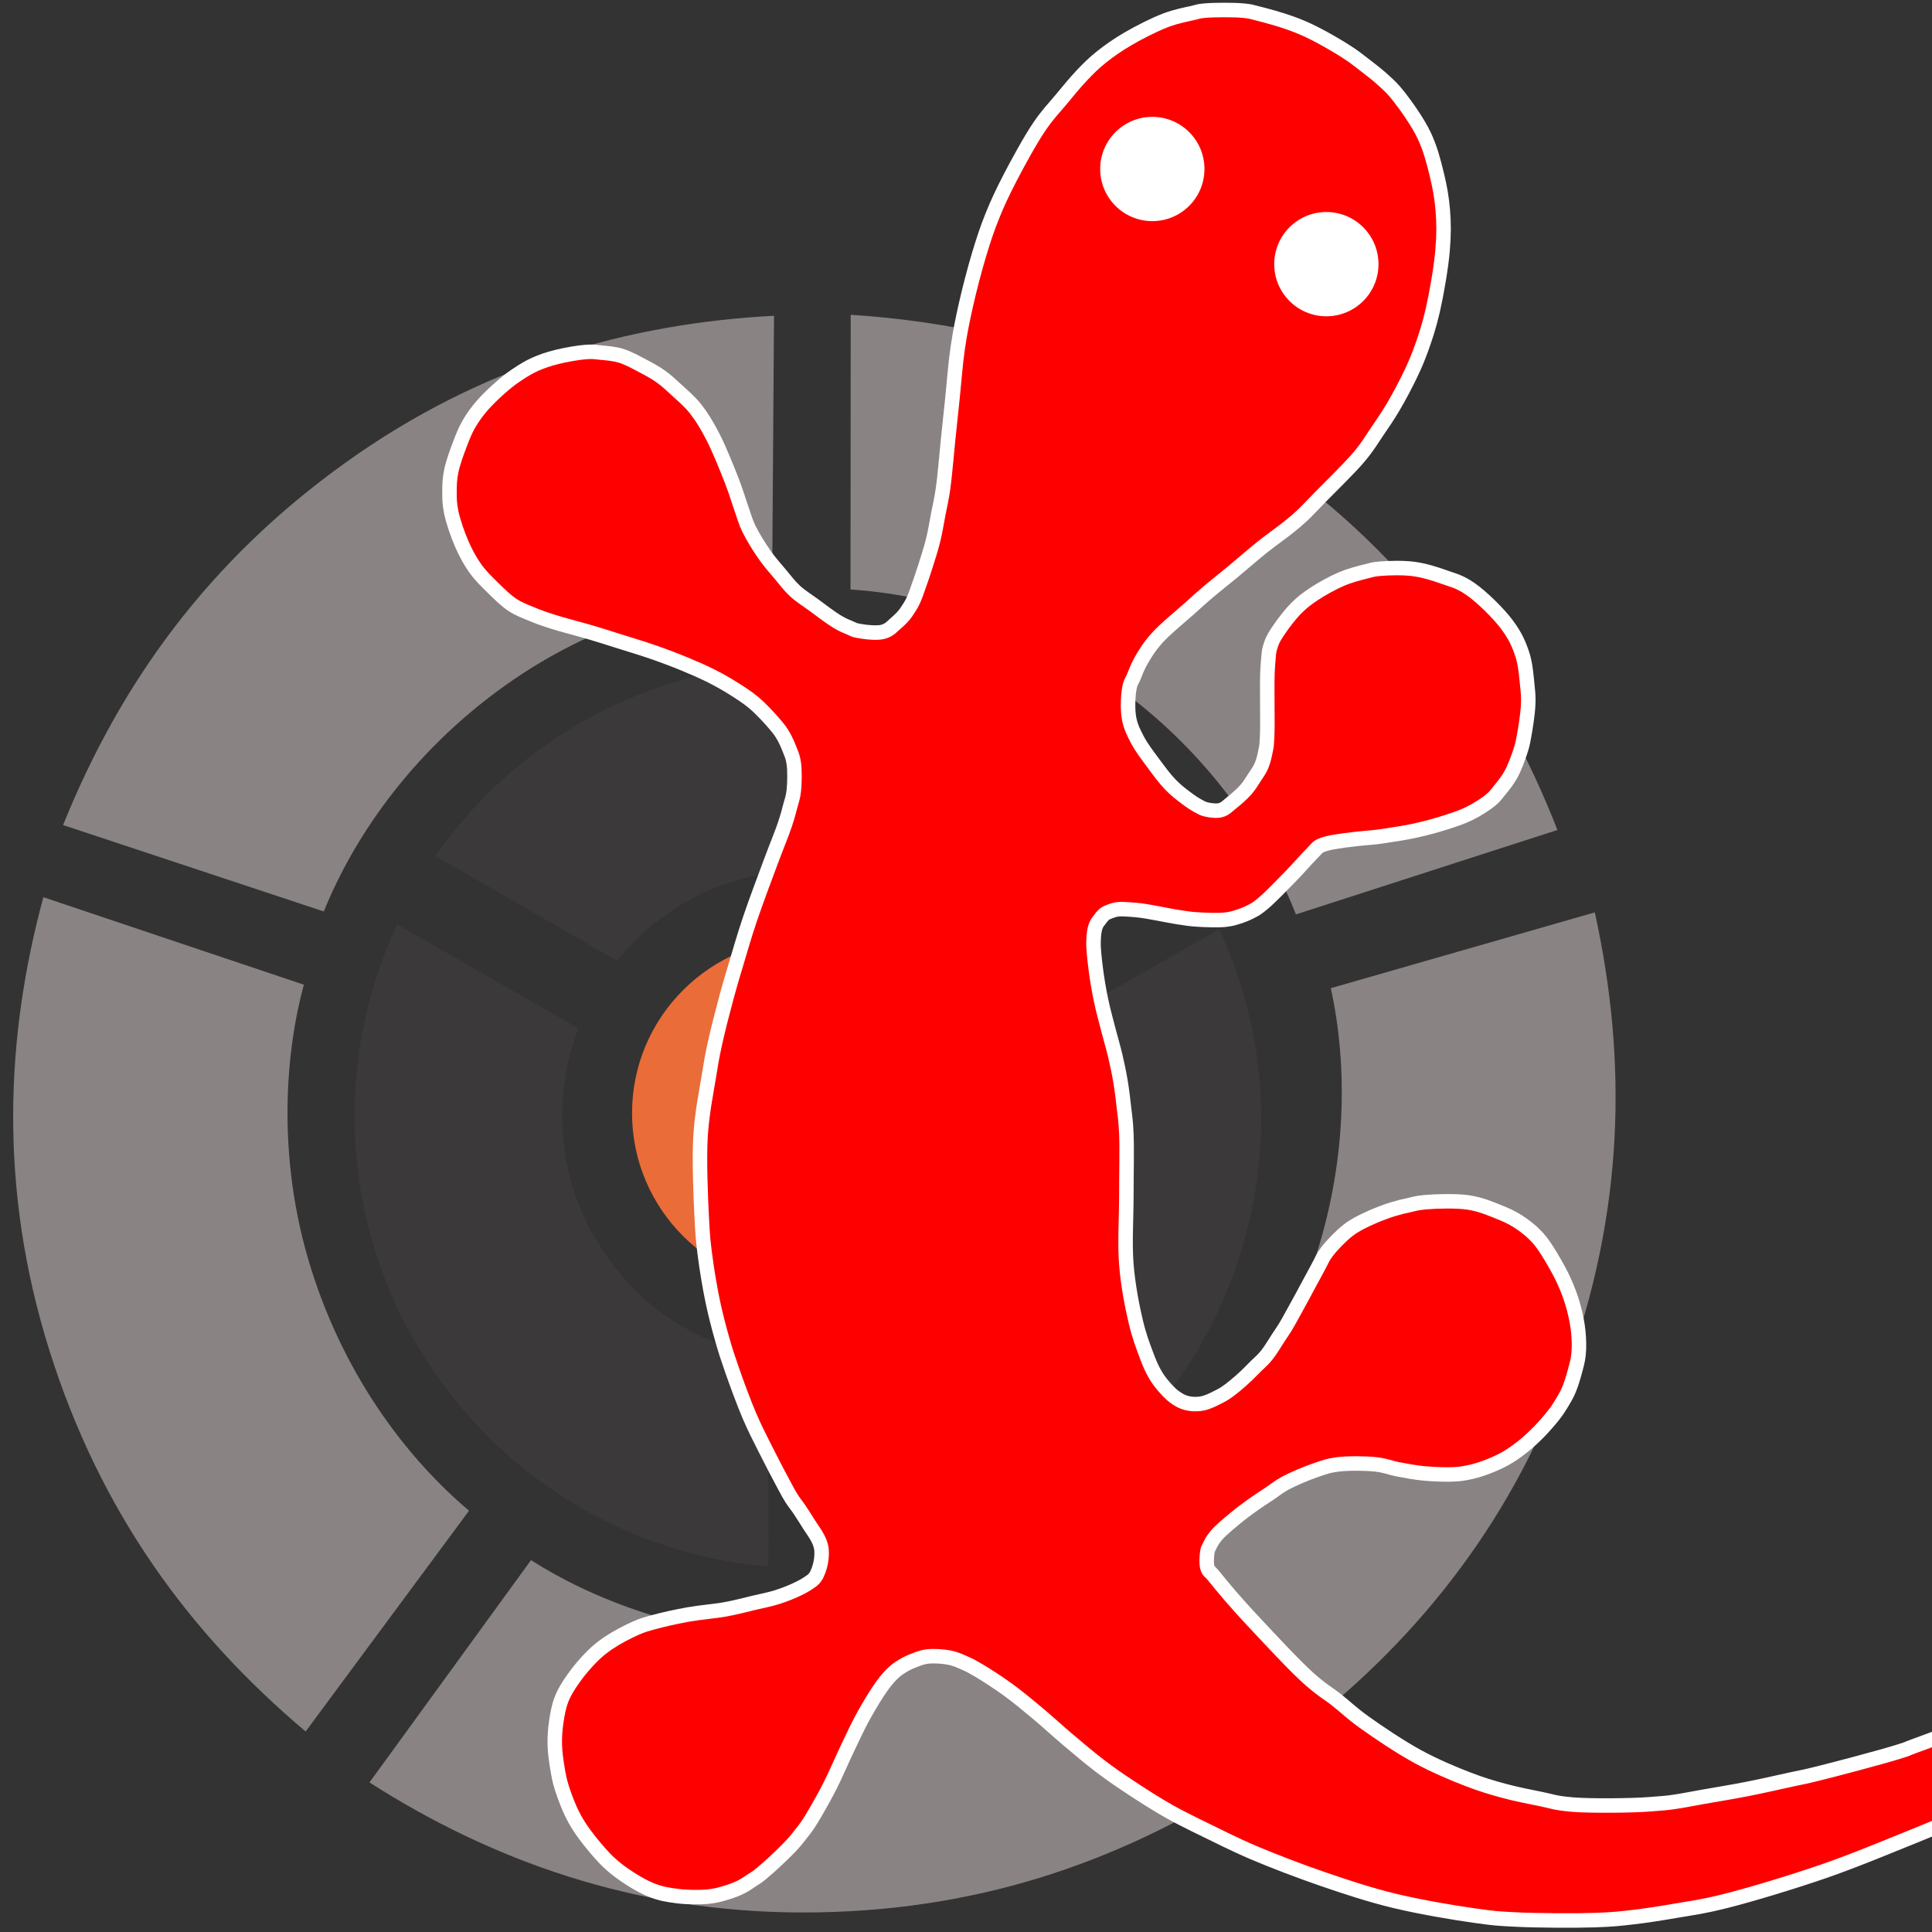 <?xml version="1.0" encoding="UTF-8" standalone="no"?>
<!-- Created with Inkscape (http://www.inkscape.org/) -->

<svg
   xmlns:dc="http://purl.org/dc/elements/1.1/"
   xmlns:cc="http://creativecommons.org/ns#"
   xmlns:rdf="http://www.w3.org/1999/02/22-rdf-syntax-ns#"
   xmlns:svg="http://www.w3.org/2000/svg"
   xmlns="http://www.w3.org/2000/svg"
   xmlns:sodipodi="http://sodipodi.sourceforge.net/DTD/sodipodi-0.dtd"
   xmlns:inkscape="http://www.inkscape.org/namespaces/inkscape"
   width="1000"
   height="1000"
   id="svg2"
   version="1.1"
   inkscape:version="0.48.4 r9939"
   sodipodi:docname="salamander_rosace_square_cut.svg"
   inkscape:export-filename="/home/nico/Desktop/salamander_rosace_cut.png"
   inkscape:export-xdpi="95"
   inkscape:export-ydpi="95">
  <rect width="100%" height="100%" fill="#333333" stroke="none"/>
  <defs
     id="defs4" />
  <sodipodi:namedview
     id="base"
     pagecolor="#ffffff"
     bordercolor="#666666"
     borderopacity="1.0"
     inkscape:pageopacity="0"
     inkscape:pageshadow="2"
     inkscape:zoom="0.83580022"
     inkscape:cx="740.03787"
     inkscape:cy="462.77105"
     inkscape:document-units="px"
     inkscape:current-layer="layer1"
     showgrid="false"
     inkscape:window-width="472"
     inkscape:window-height="383"
     inkscape:window-x="825"
     inkscape:window-y="382"
     inkscape:window-maximized="0" />
  <g
     inkscape:label="Layer 1"
     inkscape:groupmode="layer"
     id="layer1"
     transform="translate(0,-52.362)">
    <path
       sodipodi:type="arc"
       style="fill:#ea6c38;fill-opacity:1;fill-rule:evenodd;stroke:none"
       id="path3096"
       sodipodi:cx="552.85712"
       sodipodi:cy="1490"
       sodipodi:rx="81.428574"
       sodipodi:ry="81.428574"
       d="m 634.286,1490 c 0,44.972 -36.457,81.429 -81.429,81.429 -44.972,0 -81.429,-36.457 -81.429,-81.429 0,-44.972 36.457,-81.429 81.429,-81.429 44.972,0 81.429,36.457 81.429,81.429 z"
       transform="matrix(1.116,0,0,1.109,-198.969,-1023.902)" />
    <path
       style="fill:#3c393b;fill-opacity:1;stroke:none"
       d="m 319.261,549.57 c 24.471,-29.307 58.018,-46.596 98.501,-46.809 40.483,-0.213 75.852,19.459 98.038,46.809 L 609.295,495.302 C 563.116,429.204 489.872,395.166 417.73,395.281 345.588,395.396 272.344,428.309 225.406,495.422 z"
       id="path3882"
       inkscape:connector-curvature="0"
       sodipodi:nodetypes="czcczcc" />
    <path
       style="fill:#8a8383;fill-opacity:1;stroke:none"
       d="m 274.851,859.891 c 29.541,18.959 80.28,40.446 141.348,40.477 61.068,0.03 110.966,-19.469 144.016,-40.473 L 643.91,974.829 c -66.809,42.413 -140.514,67.419 -228.18,67.425 -87.666,0.01 -161.856,-27.216 -224.48,-67.316 z"
       id="path3884"
       inkscape:connector-curvature="0"
       sodipodi:nodetypes="czcczcc" />
    <path
       sodipodi:nodetypes="czcczcc"
       inkscape:connector-curvature="0"
       id="path3905"
       d="m 537.005,587.05 c 12.964,35.912 10.972,73.599 -9.263,108.663 -20.235,35.064 -55.06,55.682 -89.866,61.045 l -0.296,108.103 c 80.366,-6.536 146.699,-52.614 182.986,-114.966 36.287,-62.351 44.81,-142.197 10.533,-216.577 z"
       style="fill:#3c393b;fill-opacity:1;stroke:none" />
    <path
       style="fill:#3c393b;fill-opacity:1;stroke:none"
       d="m 397.669,754.897 c -37.617,-6.536 -69.364,-26.941 -89.793,-61.892 -20.429,-34.951 -21.08,-75.417 -8.491,-108.307 l -93.75,-53.826 c -34.147,73.044 -26.995,153.493 9.18,215.909 36.176,62.416 101.305,109.385 182.896,116.472 z"
       id="path3907"
       inkscape:connector-curvature="0"
       sodipodi:nodetypes="czcczcc" />
    <path
       sodipodi:nodetypes="czcczcc"
       inkscape:connector-curvature="0"
       id="path3917"
       d="M 670.772,525.647 C 658.077,492.921 629.746,445.661 580.426,409.65 531.106,373.639 479.301,359.989 440.222,357.482 l 0.11,-142.179 c 78.97,5.103 153.254,28.334 224.084,79.99 70.833,51.652 114.729,117.368 141.694,186.67 z"
       style="fill:#8a8383;fill-opacity:1;stroke:none" />
    <path
       style="fill:#8a8383;fill-opacity:1;stroke:none"
       d="m 399.63,358.015 c -35.057,1.782 -88.82,13.849 -138.49,49.376 -49.67,35.526 -78.89,80.43 -93.535,116.747 L 32.644,479.41 C 62.274,406.032 107.645,342.792 178.921,291.752 250.194,240.709 326.366,219.655 400.629,215.803 z"
       id="path3919"
       inkscape:connector-curvature="0"
       sodipodi:nodetypes="czcczcc" />
    <path
       sodipodi:nodetypes="czcczcc"
       inkscape:connector-curvature="0"
       id="path3921"
       d="m 157.266,562.044 c -9.236,33.865 -14.531,88.711 3.739,146.981 18.271,58.27 51.827,100.033 81.768,125.27 L 158.201,948.586 C 97.717,897.557 51.773,834.732 25.499,751.096 -0.781,667.462 2.962,588.522 22.454,516.759 z"
       style="fill:#8a8383;fill-opacity:1;stroke:none" />
    <path
       style="fill:#8a8383;fill-opacity:1;stroke:none"
       d="m 591.023,831.923 c 27.935,-21.255 65.509,-61.557 86.466,-118.917 20.956,-57.359 19.738,-110.919 11.333,-149.165 l 136.657,-39.239 c 16.949,77.298 15.182,155.11 -14.857,237.469 -30.034,82.36 -81.036,142.728 -140.17,187.817 z"
       id="path3923"
       inkscape:connector-curvature="0"
       sodipodi:nodetypes="czcczcc" />
    <g
       transform="translate(210.798,3.724)"
       id="layer1-7"
       inkscape:label="Layer 1">
      <path
         sodipodi:nodetypes="zzzzzzzzzzczzzzzzzzzzzzzczzzzzzzzzzzzzzzzzzzzzzzzzzzzzzzzzzzzzsszzzzzzzzzzzzzzzzzzzzzzzzzzzzzzzzzzzzzzzzzzzzzzzzzzzzzzzzzzzzzzzzzzzzzzzzzzzzzzzzzzzzzzzzzzzzzzzzzzzzzzzzzzzzzzzzzzzzzzzzzzzzzzzzzzzzzzzzzzzzzzzzzzzzzzzzzzzzzzzzzzzzzzzzzzzzzzzzzzzzzzzzzzzzzzzzzzzzzzzzzzzzzzzzzzzzzzzzzzzzzzzzzzzzzzzzzzzzzzzzzzzzzzzzzzzzzzzzzzzzzzzzzzzzzzczzzzzzzzzzzzzz"
         transform="translate(0,37.362)"
         inkscape:connector-curvature="0"
         id="path3050"
         d="m 1304.329,911.712 c -6.394,0.582 -9.759,-1.79 -23.388,-3.789 -13.63,-1.999 -26.263,-2.873 -40.189,-4.763 -13.926,-1.89 -30.414,-3.775 -42.357,-4.558 -11.943,-0.783 -16.166,-1.06 -25.262,-1.657 -9.096,-0.596 -17.621,-1.155 -29.313,-1.922 -11.691,-0.767 -26.661,-2.047 -40.836,-2.678 -14.175,-0.63 -30.157,-0.706 -44.198,-1.035 -14.042,-0.329 -22.714,-2.268 -40.051,-0.938 -17.337,1.33 -42.721,2.678 -58.291,5.617 -15.57,2.939 -53.801,12.946 -77.467,22.825 -14.196,5.895 -34.499,14.326 -47.023,19.527 -12.525,5.201 -18.437,7.656 -28.125,11.679 -9.688,4.023 -17.522,7.444 -30.001,12.458 -12.479,5.014 -28.992,11.959 -44.933,17.457 -15.941,5.498 -38.056,12.187 -50.701,15.332 -12.646,3.145 -16.746,3.472 -24.744,4.858 -7.998,1.385 -16.033,2.678 -23.225,3.491 -7.192,0.814 -9.863,1.174 -19.886,1.518 -10.023,0.344 -29.978,0.21 -40.227,-0.304 -10.249,-0.514 -10.669,-0.511 -21.252,-1.974 -10.583,-1.463 -28.881,-4.536 -42.049,-7.742 -13.168,-3.206 -24.762,-7.08 -36.888,-11.233 -12.126,-4.153 -26.213,-9.582 -35.825,-13.662 -9.612,-4.08 -22.011,-10.322 -22.011,-10.322 0,0 -14.463,-6.932 -21.556,-10.93 -7.093,-3.998 -14.992,-9.106 -20.948,-13.055 -5.956,-3.948 -9.598,-6.465 -14.876,-10.474 -5.278,-4.009 -11.207,-9.032 -16.698,-13.662 -5.491,-4.631 -11.049,-9.797 -16.243,-14.117 -5.194,-4.32 -9.932,-8.253 -14.876,-11.84 -4.944,-3.588 -10.989,-7.499 -14.725,-9.715 -3.735,-2.217 -4.852,-2.804 -7.438,-3.947 -2.587,-1.143 -4.786,-2.228 -8.045,-2.884 -3.259,-0.656 -8.187,-0.99 -11.385,-0.607 -3.198,0.383 -5.495,1.461 -7.59,2.277 -2.095,0.816 -3.356,1.444 -5.009,2.429 -1.654,0.985 -2.981,1.781 -4.858,3.491 -1.877,1.711 -3.36,3.298 -6.072,6.983 -2.712,3.685 -6.598,10.141 -9.563,15.484 -2.965,5.343 -5.333,10.578 -8.197,16.546 -2.864,5.969 -6.219,13.851 -8.956,19.279 -2.737,5.428 -5.289,9.905 -7.286,13.358 -1.997,3.454 -3.144,5.372 -4.554,7.438 -1.41,2.066 -2.357,3.209 -3.795,5.009 -1.438,1.8 -2.176,2.905 -4.858,5.768 -2.682,2.863 -8.338,8.283 -11.537,11.081 -3.199,2.799 -5.091,4.486 -7.438,5.92 -2.347,1.434 -4.143,2.896 -6.527,4.099 -2.384,1.203 -4.804,2.15 -7.742,3.036 -2.937,0.886 -5.598,1.713 -9.867,2.125 -4.269,0.413 -10.676,0.33 -15.635,-0.304 -4.959,-0.634 -8.633,-1.151 -13.966,-3.34 -5.333,-2.189 -12.54,-6.739 -17.305,-10.474 -4.765,-3.735 -7.738,-7.084 -11.385,-11.385 -3.647,-4.301 -7.478,-9.325 -10.322,-14.421 -2.844,-5.096 -5.243,-11.467 -6.679,-15.939 -1.436,-4.472 -1.781,-6.802 -2.429,-10.626 -0.647,-3.824 -1.274,-8.283 -1.366,-12.296 -0.092,-4.013 0.179,-7.779 0.759,-11.689 0.58,-3.91 1.255,-7.928 2.732,-11.689 1.478,-3.761 3.397,-6.809 6.072,-10.626 2.675,-3.817 6.424,-8.327 10.171,-11.992 2.468,-2.415 5.175,-4.607 8.045,-6.527 4.403,-2.947 10.021,-5.865 13.966,-7.59 3.945,-1.725 4.896,-1.925 9.412,-3.188 4.515,-1.262 11.534,-2.822 17.761,-3.947 6.227,-1.124 13.891,-1.685 19.582,-2.732 5.692,-1.047 10.171,-2.299 14.573,-3.34 4.402,-1.04 8.168,-1.73 11.84,-2.884 3.672,-1.154 7.398,-2.643 10.171,-3.947 2.773,-1.304 4.905,-2.477 6.527,-3.643 1.622,-1.167 2.182,-1.316 3.34,-3.036 1.158,-1.72 2.246,-4.847 2.732,-7.438 0.487,-2.591 0.638,-5.808 0.152,-7.894 -0.486,-2.086 -0.913,-3.06 -1.898,-4.934 -0.984,-1.874 -2.492,-3.909 -4.023,-6.3 -1.53,-2.391 -3.609,-5.748 -5.161,-8.045 -1.552,-2.297 -2.749,-3.645 -4.099,-5.768 -1.35,-2.124 -1.584,-2.624 -3.947,-6.983 -2.363,-4.358 -7.015,-13.253 -10.019,-19.279 -3.003,-6.026 -5.195,-10.182 -8.045,-16.85 -2.85,-6.668 -6.508,-16.659 -8.804,-23.225 -2.296,-6.566 -3.446,-10.072 -5.161,-16.091 -1.716,-6.019 -3.494,-12.75 -5.009,-20.038 -1.516,-7.288 -3.04,-16.486 -3.947,-23.681 -0.907,-7.195 -1.156,-9.184 -1.67,-19.43 -0.514,-10.246 -1.357,-29.904 -0.607,-42.049 0.75,-12.145 2.962,-22.675 4.25,-30.664 1.289,-7.989 1.682,-10.361 3.188,-17.305 1.506,-6.944 4.251,-17.538 6.072,-24.288 1.821,-6.75 2.717,-9.585 4.706,-16.243 1.988,-6.657 4.278,-14.712 7.286,-23.681 3.008,-8.969 7.906,-21.914 10.93,-30.057 3.023,-8.142 5.524,-14.018 7.135,-18.823 1.61,-4.806 2.11,-6.903 2.884,-9.867 0.775,-2.964 1.403,-4.214 1.822,-7.894 0.419,-3.679 0.518,-10.561 0,-14.117 -0.518,-3.556 -1.195,-4.696 -2.125,-7.135 -0.93,-2.439 -2.18,-5.235 -3.491,-7.438 -1.311,-2.203 -1.859,-2.947 -4.25,-5.768 -2.392,-2.822 -6.898,-7.725 -10.474,-10.778 -3.576,-3.053 -7.055,-5.234 -10.778,-7.59 -3.723,-2.356 -7.363,-4.415 -11.537,-6.527 -4.174,-2.113 -8.604,-4.037 -13.51,-6.072 -4.906,-2.035 -10.122,-4.035 -15.939,-6.072 -5.817,-2.037 -13.534,-4.355 -18.975,-6.072 -5.441,-1.717 -7.998,-2.567 -13.662,-4.25 -5.664,-1.684 -15.093,-4.069 -20.341,-5.768 -5.249,-1.699 -7.793,-2.643 -11.233,-4.099 -3.44,-1.456 -6.05,-2.319 -9.412,-4.554 -3.362,-2.235 -7.134,-5.962 -10.322,-9.108 -3.188,-3.146 -6.135,-5.986 -8.804,-9.715 -2.669,-3.729 -4.859,-7.764 -6.983,-12.599 -2.124,-4.835 -4.521,-11.808 -5.465,-16.394 -0.944,-4.587 -0.913,-7.198 -0.911,-10.778 0.002,-3.58 0.072,-6.46 0.911,-10.626 0.839,-4.166 3.002,-10.075 4.554,-14.117 1.552,-4.042 2.633,-6.832 4.554,-10.171 1.921,-3.338 4.091,-6.362 6.983,-9.715 2.891,-3.353 7.351,-7.494 10.474,-10.171 3.123,-2.677 5.232,-4.221 8.045,-6.072 2.814,-1.851 5.461,-3.51 8.804,-5.009 3.344,-1.499 6.829,-2.684 11.233,-3.795 4.405,-1.111 11.381,-2.338 15.18,-2.581 3.799,-0.243 4.419,0.006 7.438,0.304 3.019,0.298 6.909,0.535 10.626,1.67 3.717,1.135 7.947,3.502 11.385,5.313 3.438,1.811 6.257,3.314 9.26,5.465 3.003,2.151 5.658,4.661 8.653,7.438 2.995,2.777 6.145,5.333 9.26,9.26 3.115,3.927 5.69,8.153 8.956,14.421 3.266,6.268 7.598,17.101 10.019,23.377 2.421,6.277 3.407,10.072 4.858,14.117 1.45,4.045 1.879,6.2 3.795,10.171 1.916,3.97 5.308,9.444 8.045,13.358 2.737,3.914 5.561,7.036 8.197,10.171 2.636,3.134 4.72,6.001 7.59,8.653 2.87,2.651 5.949,4.499 9.563,7.135 3.615,2.636 8.92,6.733 12.144,8.653 3.225,1.919 4.944,2.556 6.831,3.34 1.887,0.783 1.548,0.987 4.402,1.518 2.854,0.531 9.414,1.42 12.751,0.455 3.337,-0.965 4.701,-2.867 6.679,-4.554 1.978,-1.687 3.821,-3.506 5.161,-5.465 1.34,-1.958 2.53,-3.719 3.643,-6.072 1.114,-2.353 2.022,-5.212 3.036,-8.045 1.014,-2.833 1.805,-5.09 3.036,-8.956 1.231,-3.866 3.091,-9.582 4.25,-14.269 1.159,-4.687 1.873,-9.336 2.732,-13.814 0.859,-4.478 1.513,-6.711 2.429,-13.055 0.915,-6.344 1.77,-17.255 2.581,-25.047 0.81,-7.792 1.442,-13.763 2.277,-21.707 0.835,-7.944 1.544,-17.909 2.732,-25.958 1.188,-8.049 2.426,-14.234 4.25,-22.315 1.824,-8.081 4.517,-18.449 6.831,-26.11 2.314,-7.661 4.153,-13.245 6.831,-19.886 2.678,-6.641 5.26,-12.161 9.26,-19.886 4,-7.725 10.528,-19.654 15.028,-26.262 4.5,-6.607 7.386,-9.362 11.081,-13.814 3.696,-4.452 7.562,-9.225 11.081,-12.903 3.519,-3.678 5.91,-6.08 9.867,-9.26 3.957,-3.18 8.414,-6.319 13.966,-9.563 5.552,-3.245 13.772,-7.434 19.43,-9.563 5.658,-2.13 10.688,-3.009 14.117,-3.795 3.429,-0.786 2.075,-0.808 6.376,-1.214 4.301,-0.406 14.873,-0.434 19.43,0 4.557,0.434 3.798,0.525 7.894,1.518 4.095,0.993 11.666,3.103 16.546,4.858 4.88,1.755 7.864,3.025 12.751,5.465 4.888,2.44 12.227,6.717 16.394,9.412 4.167,2.694 5.583,3.905 8.804,6.376 3.222,2.471 7.394,5.647 10.474,8.501 3.08,2.854 4.396,3.863 8.045,8.501 3.65,4.638 9.689,13.15 12.903,19.886 3.214,6.736 4.926,13.512 6.527,20.038 1.602,6.526 2.657,12.323 3.188,18.975 0.53,6.652 0.579,12.183 -0.152,20.797 -0.731,8.614 -3.098,22.323 -5.009,30.664 -1.911,8.34 -3.798,13.898 -5.768,19.43 -1.97,5.533 -3.34,8.684 -5.768,13.814 -2.428,5.13 -6.022,11.874 -8.956,16.85 -2.935,4.976 -5.566,8.753 -8.501,13.055 -2.935,4.302 -4.315,6.987 -9.108,12.751 -4.793,5.764 -15.373,15.999 -20.341,21.1 -4.969,5.101 -6.631,6.977 -9.412,9.563 -2.781,2.587 -3.764,3.363 -7.135,6.072 -3.37,2.709 -8.363,6.159 -13.207,10.019 -4.844,3.86 -11.079,9.314 -15.787,13.207 -4.709,3.893 -8.811,7.074 -12.448,10.171 -3.636,3.096 -5.002,4.385 -9.412,8.349 -4.41,3.964 -12.926,10.87 -17.002,15.484 -4.076,4.613 -6.098,7.996 -8.045,11.385 -1.947,3.389 -2.925,6.19 -3.947,8.653 -1.022,2.462 -1.615,2.522 -2.277,6.072 -0.662,3.55 -0.967,10.689 -0.152,15.18 0.815,4.491 2.35,7.47 4.402,11.385 2.053,3.915 5.21,7.992 8.045,11.84 2.835,3.849 6.043,8.223 8.956,11.233 2.914,3.01 5.769,5.16 8.197,6.983 2.429,1.823 4.451,3.145 6.224,4.099 1.772,0.954 2.289,1.377 4.25,1.822 1.962,0.445 5.158,0.951 7.438,0.304 2.28,-0.648 3.437,-2.075 5.617,-3.795 2.18,-1.72 5.357,-4.49 7.286,-6.679 1.929,-2.189 3.036,-4.122 4.402,-6.224 1.366,-2.102 2.783,-3.982 3.795,-6.376 1.012,-2.394 1.656,-5.379 2.125,-7.894 0.469,-2.515 0.349,0.021 0.759,-7.135 0.41,-7.155 -0.293,-27.908 0.304,-35.825 0.596,-7.917 0.566,-8.371 1.67,-11.689 1.104,-3.317 2.252,-4.83 4.402,-8.045 2.15,-3.215 5.771,-7.906 8.804,-10.93 3.034,-3.024 5.234,-4.715 9.108,-7.286 3.874,-2.571 9.725,-5.828 14.269,-7.742 4.544,-1.914 9.392,-3.115 12.751,-3.947 3.359,-0.832 3.183,-1.003 7.286,-1.366 4.104,-0.363 11.723,-0.605 17.305,0.152 5.583,0.756 11.048,2.5 15.939,4.25 4.891,1.75 7.693,2.196 13.358,6.072 5.666,3.876 14.64,12.655 18.975,18.52 4.335,5.865 6.154,10.046 7.894,15.332 1.74,5.286 2.13,11.549 2.581,15.939 0.451,4.39 0.648,5.899 0.455,10.322 -0.193,4.423 -1.37,12.076 -2.125,16.091 -0.755,4.015 -0.885,4.705 -1.973,8.045 -1.088,3.341 -3.025,8.531 -4.858,11.84 -1.832,3.31 -3.998,5.858 -5.768,8.045 -1.771,2.187 -2.185,3.046 -4.706,5.161 -2.521,2.115 -6.891,4.89 -10.778,6.831 -3.887,1.941 -7.744,3.188 -12.448,4.706 -4.704,1.518 -10.343,3.054 -15.787,4.25 -5.444,1.196 -11.813,2.11 -16.85,2.884 -5.037,0.774 -7.845,0.811 -13.251,1.392 -5.406,0.581 -7.585,0.946 -10.704,1.418 -3.119,0.473 -6.026,1.119 -8.075,2.047 -2.048,0.928 -2.385,1.963 -5.009,4.554 -2.624,2.591 -6.288,6.943 -10.474,11.233 -4.187,4.291 -11.136,11.51 -14.725,14.421 -3.589,2.911 -3.811,2.827 -5.92,3.947 -2.11,1.12 -4.393,2.022 -6.679,2.732 -2.286,0.71 -3.432,1.156 -6.983,1.518 -3.551,0.362 -10.243,0.117 -14.269,-0.152 -4.026,-0.268 -4.647,-0.449 -9.867,-1.214 -5.22,-0.765 -15.504,-3.145 -21.404,-3.643 -5.9,-0.499 -9.282,-0.843 -12.096,0.107 -2.814,0.95 -3.995,1.45 -4.905,2.321 -0.911,0.872 -1.563,1.72 -2.277,2.732 -0.714,1.013 -1.321,1.45 -1.973,3.34 -0.653,1.89 -0.976,4.307 -1.063,8.045 -0.087,3.738 0.57,9.203 1.214,14.269 0.645,5.066 1.597,10.672 2.732,16.091 1.136,5.419 2.879,11.665 4.099,16.394 1.22,4.73 2.195,7.767 3.188,11.992 0.993,4.226 1.971,8.827 2.732,13.358 0.761,4.531 1.317,9.284 1.822,13.814 0.504,4.53 0.872,5.818 1.214,13.358 0.342,7.541 0,20.594 0,31.878 0,11.284 -0.894,24.916 0,35.825 0.894,10.909 3.038,21.824 4.858,29.449 1.819,7.625 3.563,12.082 5.161,16.394 1.598,4.312 2.688,6.943 4.099,9.563 1.41,2.621 2.343,4.044 4.099,6.224 1.756,2.179 4.29,5.031 6.527,6.679 2.237,1.648 4.017,2.71 6.527,3.34 2.511,0.63 5.362,0.738 8.197,0.152 2.835,-0.587 5.654,-2.053 8.027,-3.258 2.373,-1.206 3.252,-1.641 6.242,-3.876 2.99,-2.236 8.366,-6.944 11.233,-10.019 2.867,-3.075 5.193,-4.675 7.742,-7.894 2.549,-3.218 4.792,-7.33 7.59,-11.385 2.798,-4.055 4.486,-7.523 7.59,-13.055 3.104,-5.532 8.253,-15.368 10.93,-20.189 2.676,-4.822 2.425,-5.39 5.009,-8.804 2.584,-3.415 7.304,-8.288 10.93,-11.081 3.626,-2.794 6.451,-4.071 10.322,-5.92 3.871,-1.849 9.33,-3.933 12.903,-5.009 3.573,-1.076 5.261,-1.472 7.742,-1.973 2.481,-0.501 3.891,-1.214 9.108,-1.67 5.217,-0.456 15.948,-0.8 22.163,0.152 6.214,0.952 10.579,2.863 14.876,4.554 4.298,1.691 7.346,2.991 10.93,5.313 3.583,2.323 7.026,4.964 10.322,8.653 3.296,3.688 6.498,9.236 8.956,13.51 2.458,4.274 4.312,8.081 5.92,11.992 1.609,3.911 2.809,7.555 3.795,11.385 0.986,3.83 1.747,7.677 2.125,11.537 0.378,3.86 0.513,7.975 0.152,11.537 -0.361,3.562 -1.261,6.574 -2.125,9.715 -0.864,3.141 -1.871,6.425 -3.036,9.108 -1.165,2.683 -2.496,4.859 -3.795,6.983 -1.299,2.124 -2.056,3.333 -3.947,5.768 -1.891,2.436 -4.904,5.916 -7.59,8.653 -2.686,2.737 -5.556,5.413 -8.501,7.742 -2.945,2.329 -5.883,4.419 -9.108,6.224 -3.225,1.805 -7.067,3.414 -10.171,4.554 -3.104,1.14 -5.607,1.852 -8.349,2.429 -2.742,0.576 -4.192,0.868 -8.045,1.063 -3.853,0.195 -10.238,-0.012 -15.028,-0.455 -4.79,-0.443 -9.437,-1.331 -13.662,-2.125 -4.225,-0.794 -6.486,-2.013 -11.689,-2.581 -5.203,-0.567 -14.222,-0.665 -19.43,0 -5.209,0.665 -7.154,1.491 -11.689,3.036 -4.534,1.545 -11.39,4.409 -15.332,6.527 -3.942,2.119 -5.616,3.694 -8.501,5.617 -2.884,1.923 -5.841,3.797 -8.804,5.92 -2.963,2.124 -5.833,4.233 -8.956,6.831 -3.123,2.598 -7.578,6.261 -9.715,8.804 -2.138,2.543 -2.915,4.262 -3.643,5.768 -0.728,1.507 -0.761,1.157 -1.063,3.036 -0.301,1.879 -0.57,6.182 0.152,8.197 0.722,2.015 0.925,1.228 2.884,3.643 1.959,2.415 5.301,6.564 8.956,10.778 3.655,4.213 6.367,7.295 13.055,14.421 6.688,7.126 20.137,21.669 27.324,28.083 7.187,6.414 9.918,7.589 14.725,11.385 4.807,3.796 7.227,6.414 14.117,11.385 6.891,4.971 18.672,12.888 27.628,17.761 8.956,4.873 18.327,8.799 25.806,11.689 7.479,2.889 12.491,4.351 18.823,6.072 6.332,1.721 13.203,3.072 19.127,4.25 5.924,1.179 7,2.082 16.394,2.884 9.394,0.802 31.172,0.546 39.924,-0.152 8.752,-0.698 8.046,-0.576 12.599,-1.214 4.554,-0.638 8.425,-1.469 14.725,-2.581 6.3,-1.112 15.229,-2.558 23.074,-4.099 7.845,-1.54 17.838,-3.813 23.985,-5.161 6.146,-1.348 3.894,-0.66 12.903,-2.884 9.009,-2.224 32.72,-8.497 40.986,-11.081 8.266,-2.584 2.102,-0.702 8.956,-3.188 6.854,-2.485 20.454,-7.554 32.118,-11.862 11.664,-4.308 25.487,-9.413 37.864,-13.984 12.377,-4.571 24.636,-9.099 36.401,-13.444 11.764,-4.345 18.52,-8.043 34.185,-12.626 15.665,-4.582 47.471,-9.856 67.855,-10.93 13.745,-0.7 36.957,-0.748 50.853,-0.304 13.896,0.445 23.784,1.537 32.485,2.277 8.701,0.74 13.257,1.29 19.734,1.973 6.477,0.684 12.27,1.319 19.127,2.125 6.857,0.806 13.963,1.605 22.011,2.732 8.048,1.127 19.08,2.859 26.262,4.099 7.182,1.239 10.374,2.017 16.85,3.188 6.476,1.171 14.014,2.311 22.011,3.795 7.997,1.484 15.989,3.142 25.958,5.161 9.969,2.019 25.047,5.159 33.852,6.983 8.804,1.824 11.967,2.503 18.975,3.947 7.008,1.443 13.882,2.374 19.538,3.696 5.656,1.322 13.009,1.968 16.991,7.43 3.982,5.462 -2.601,11.91 -8.995,12.492 z"
         style="fill:#ff0000;fill-opacity:1;stroke:#ffffff;stroke-width:7.5;stroke-linecap:butt;stroke-linejoin:miter;stroke-miterlimit:4;stroke-opacity:1;stroke-dasharray:none" />
      <path
         transform="matrix(1.084,0,0,1.084,-37.586,22.5)"
         d="m 415.327,104.803 c 0,13.749 -11.146,24.895 -24.895,24.895 -13.749,0 -24.895,-11.146 -24.895,-24.895 0,-13.749 11.146,-24.895 24.895,-24.895 13.749,0 24.895,11.146 24.895,24.895 z"
         sodipodi:ry="24.895304"
         sodipodi:rx="24.895304"
         sodipodi:cy="104.80341"
         sodipodi:cx="390.43121"
         id="path3071"
         style="fill:#ffffff;fill-opacity:1;fill-rule:evenodd;stroke:none"
         sodipodi:type="arc" />
      <path
         sodipodi:type="arc"
         style="fill:#ffffff;fill-opacity:1;fill-rule:evenodd;stroke:none"
         id="path3841"
         sodipodi:cx="390.43121"
         sodipodi:cy="104.80341"
         sodipodi:rx="24.895304"
         sodipodi:ry="24.895304"
         d="m 415.327,104.803 c 0,13.749 -11.146,24.895 -24.895,24.895 -13.749,0 -24.895,-11.146 -24.895,-24.895 0,-13.749 11.146,-24.895 24.895,-24.895 13.749,0 24.895,11.146 24.895,24.895 z"
         transform="matrix(1.084,0,0,1.084,52.495,71.758)" />
    </g>
  </g>
</svg>
